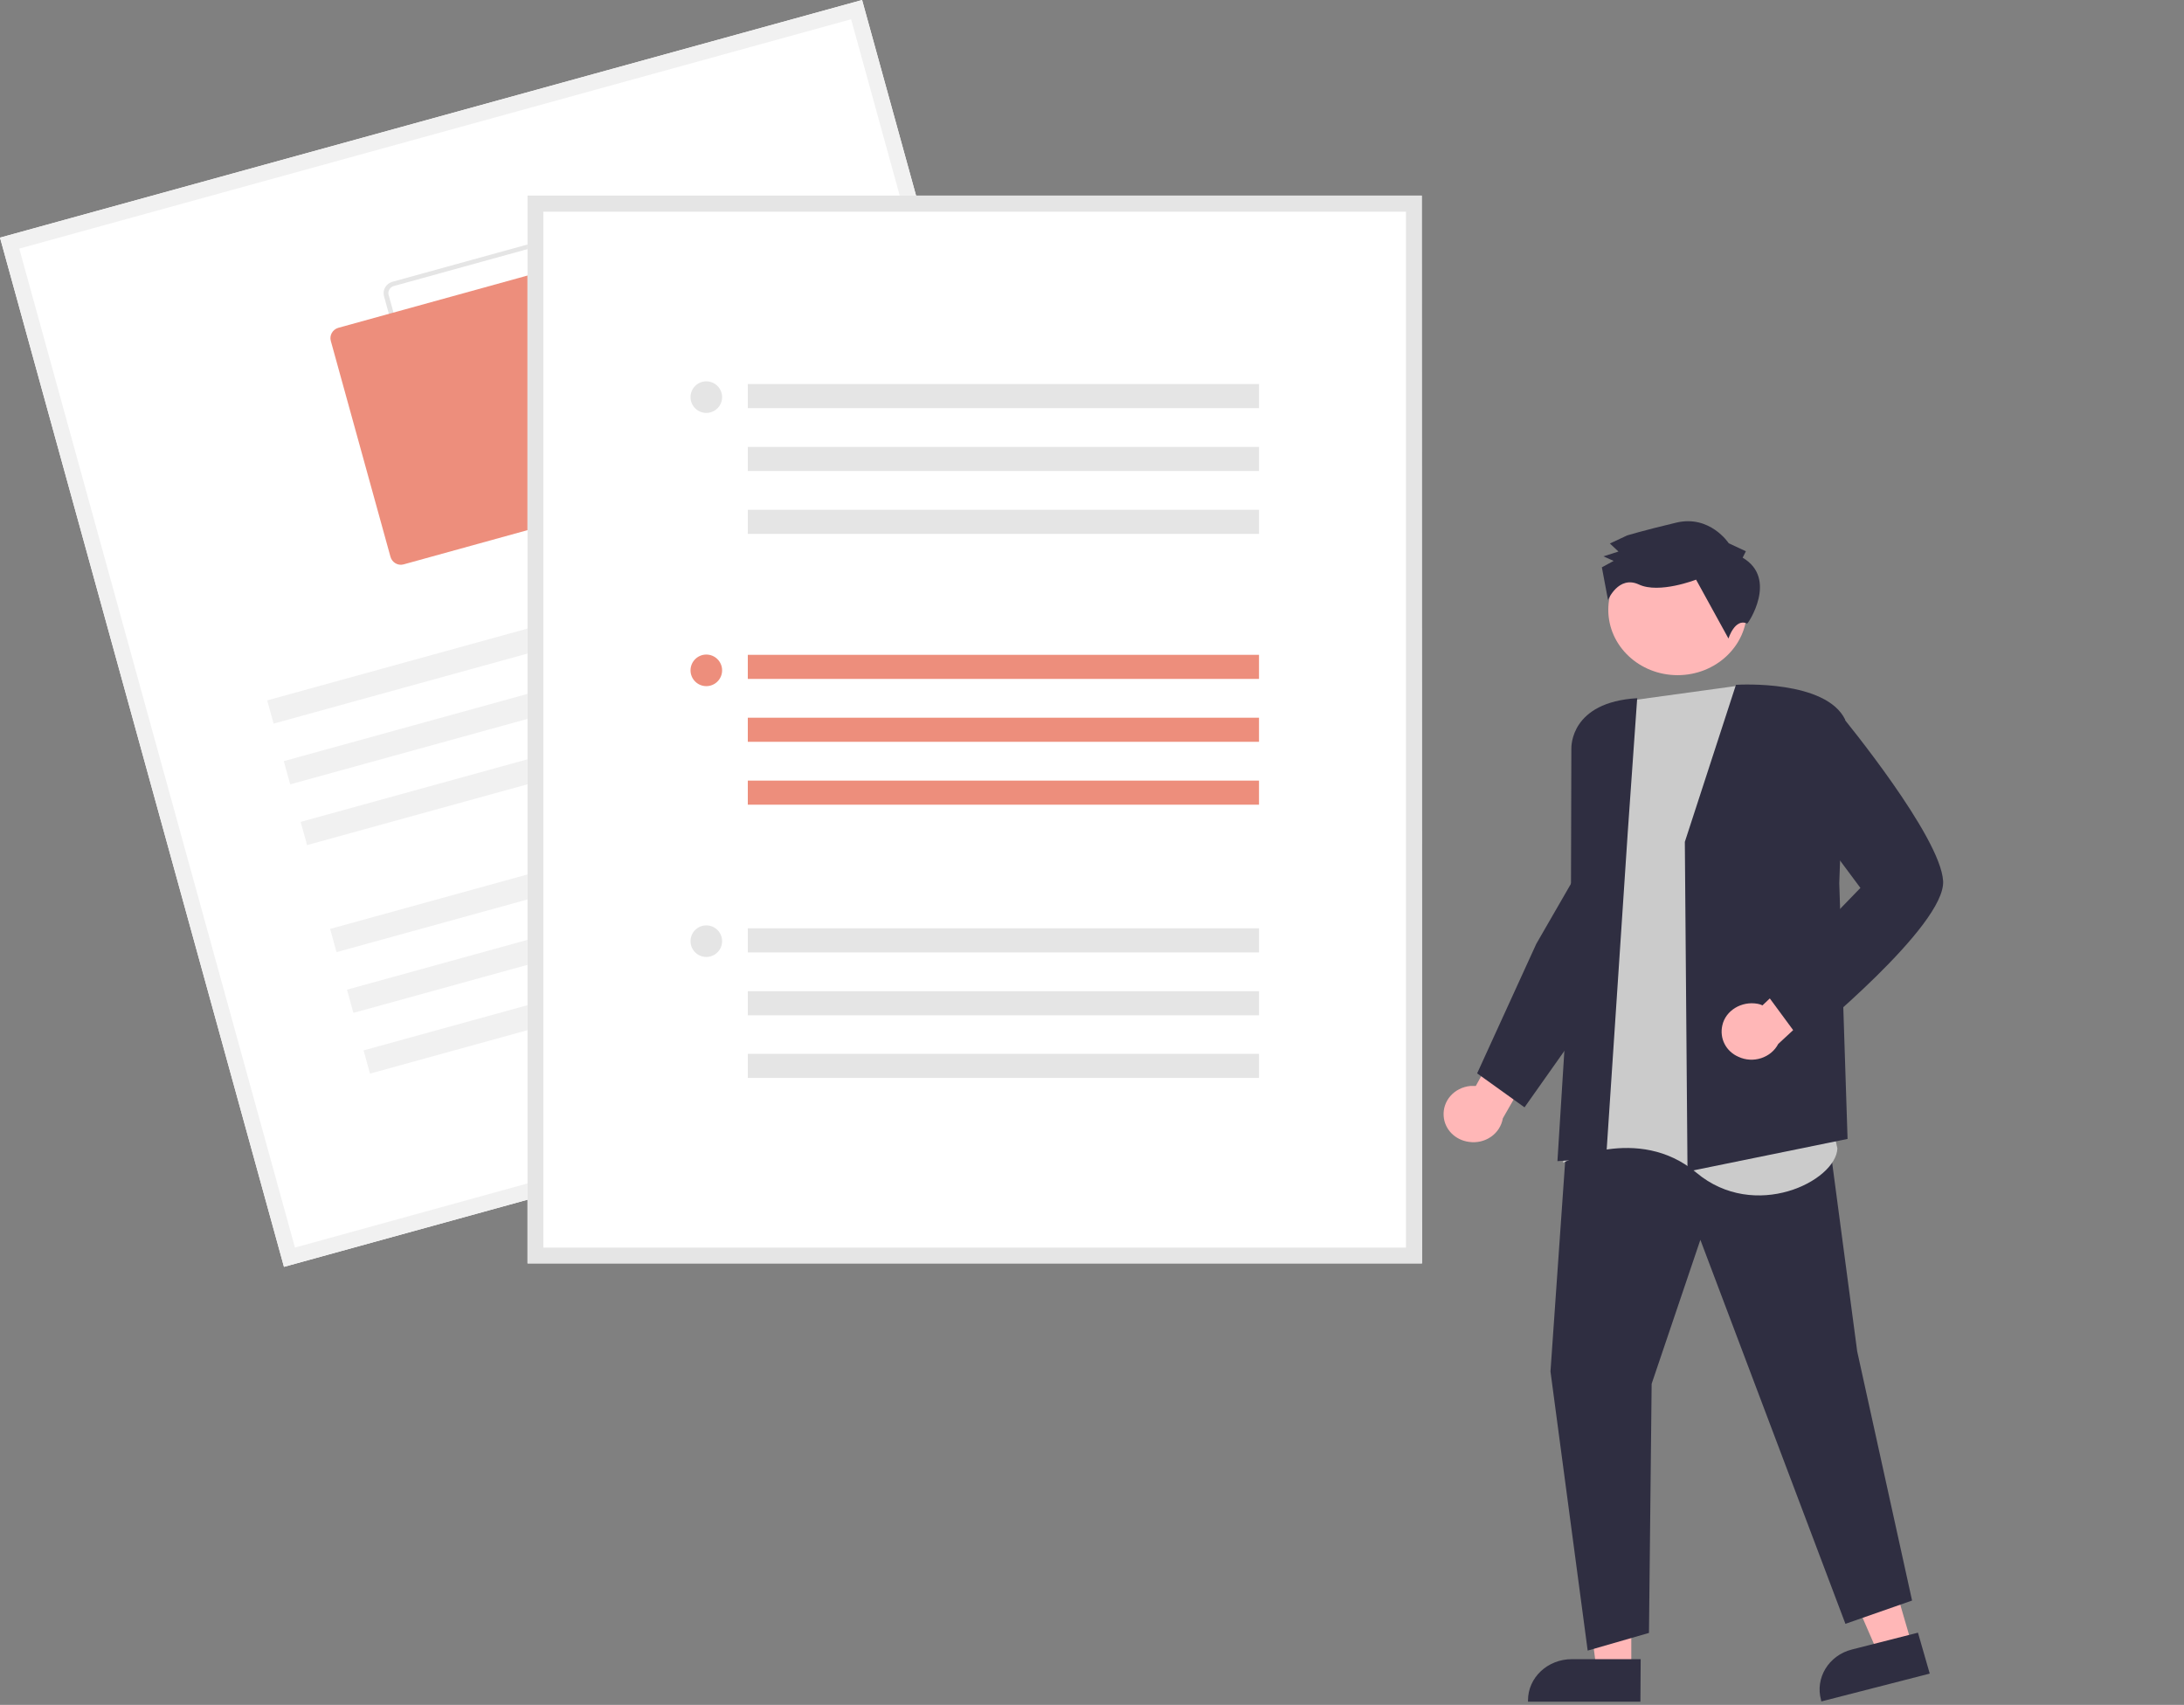 <?xml version="1.0" encoding="utf-8"?>
<!-- Generator: Adobe Illustrator 24.1.2, SVG Export Plug-In . SVG Version: 6.00 Build 0)  -->
<svg version="1.1" id="eac00f18-7eab-4208-ad4d-248901d936f9"
	 xmlns="http://www.w3.org/2000/svg" xmlns:xlink="http://www.w3.org/1999/xlink" x="0px" y="0px" viewBox="0 0 816 637.1"
	 style="enable-background:new 0 0 816 637.1;" xml:space="preserve">
<rect x="0" y="0" width="816" height="637.1" fill="#808080" stroke="none"/>
<style type="text/css">
	.st0{fill:#FFB7B7;}
	.st1{fill:#2F2E41;}
	.st2{fill:#CBCBCB;}
	.st3{fill:#FFFFFF;}
	.st4{fill:#F1F1F1;}
	.st5{fill:#E5E5E5;}
	.st6{fill:#ED8E7C;}
</style>
<path class="st0" d="M539.4,417.2c-0.5-5.8,3.9-10.8,10-11.4c0.6,0,1.3,0,2,0l11.7-21.2l15.4,3.6l-17,29.7c-1,5.8-6.6,9.7-12.7,8.8
	C543.7,426,539.8,422.1,539.4,417.2L539.4,417.2z"/>
<polygon class="st0" points="609.5,623.9 596.5,623.9 590.3,576.6 609.5,576.6 "/>
<path class="st1" d="M612.9,635.9h-42v-0.5c0-8.5,7.3-15.4,16.4-15.4l0,0h25.7L612.9,635.9z"/>
<polygon class="st0" points="714.4,614.8 701.8,618.1 682.6,573.9 701.1,569.1 "/>
<path class="st1" d="M721,625.4l-40.5,10.4l-0.1-0.5c-2.3-8.2,2.8-16.7,11.5-18.9l0,0l24.7-6.3L721,625.4z"/>
<polygon class="st1" points="585.8,419.5 579.3,512.5 593.2,616.8 616.1,610.2 617.1,517.1 635.3,463.3 689.5,606.8 714.4,598.1 
	693.9,505 682.3,417.6 "/>
<path class="st2" d="M649,256.3l-38.5,5.3l-13.8,12.9l-4.3,46.4l2.7,41.1l-11.1,72.5c0,0,28-14.6,49.8,3.7
	c21.8,18.3,52.1,3.2,52.7-9L649,256.3z"/>
<path class="st1" d="M629.5,314.6L629.5,314.6l19.1-58.7h0.2c1.3-0.1,33.4-1.8,40.6,13v0.1l-2.2,61l3.1,95.6l-59.3,12.1l-0.5,0.1
	L629.5,314.6z"/>
<path class="st1" d="M608.2,310.6l3.5-49.7c-25,1.5-24.6,18.1-24.6,18.9l-0.2,74.4l-5,79.7l18.2-1.3L608.2,310.6z"/>
<path class="st1" d="M551.9,401.1l22.1-48.4l15.4-26.7l8.1,48.3l-27.9,39.5L551.9,401.1z"/>
<path class="st0" d="M643.5,383.2c1.2-5.6,7.2-9.2,13.2-8.1c0.6,0.1,1.2,0.3,1.8,0.6l17.9-17l13.6,7.7l-25.6,23.7
	c-2.7,5.2-9.4,7.4-14.9,4.8C644.9,392.9,642.4,388.1,643.5,383.2z"/>
<path class="st1" d="M658.6,369.5l36.5-37.7l-24.1-32.4l2.4-15.9l14.2-16.6l0.2,0.3c1.5,1.8,37.2,45.4,38.2,62
	c1,16.6-50.2,58.4-52.4,60.2l-0.2,0.2L658.6,369.5z"/>
<ellipse class="st0" cx="626.8" cy="227.9" rx="25.9" ry="24.4"/>
<path class="st1" d="M651.1,208.4l1.2-2.4l-6.4-3c0,0-7-10.7-19.6-7.7c-12.6,3-18.4,4.8-18.4,4.8l-6.4,3l3.2,3l-5.6,1.8l3.8,1.7
	l-4.4,2.4l2.3,12.2c0,0,3.9-9.3,11.5-5.8c7.6,3.6,21.4-1.8,21.4-1.8l12.1,22c0,0,2.4-7.7,7-5.6C653.1,233.1,664.4,216.2,651.1,208.4
	z"/>
<path class="st3" d="M428.2,384.6l-322.1,88.8L0,88.8L322.1,0L428.2,384.6z"/>
<path class="st4" d="M428.2,384.6l-322.1,88.8L0,88.8L322.1,0L428.2,384.6z M110.2,466.2l310.7-85.7L318,7.2L7.2,92.9L110.2,466.2z"
	/>
<path class="st5" d="M252,172.3l-80.7,22.3c-2.4,0.7-4.8-0.7-5.5-3.1l-22.3-80.7c-0.7-2.4,0.7-4.8,3.1-5.5L227.4,83
	c2.4-0.7,4.8,0.7,5.5,3.1l22.3,80.7C255.8,169.2,254.4,171.6,252,172.3z M147.1,106.9c-1.4,0.4-2.3,1.9-1.9,3.3l22.3,80.7
	c0.4,1.4,1.9,2.3,3.3,1.9l80.7-22.3c1.4-0.4,2.3-1.9,1.9-3.3l-22.3-80.7c-0.4-1.4-1.9-2.3-3.3-1.9L147.1,106.9z"/>
<path class="st6" d="M231.5,188.6l-80.7,22.3c-2.1,0.6-4.3-0.7-4.9-2.8l-22.3-80.7c-0.6-2.1,0.7-4.3,2.8-4.9l80.7-22.3
	c2.1-0.6,4.3,0.7,4.9,2.8l22.3,80.7C234.9,185.8,233.7,188,231.5,188.6z"/>
<rect x="96.8" y="230.5" transform="matrix(0.964 -0.266 0.266 0.964 -54.795 65.271)" class="st4" width="233.7" height="9"/>
<rect x="103" y="253.2" transform="matrix(0.964 -0.266 0.266 0.964 -60.608 67.736)" class="st4" width="233.7" height="9"/>
<rect x="109.3" y="275.9" transform="matrix(0.964 -0.266 0.266 0.964 -66.417 70.229)" class="st4" width="233.7" height="9"/>
<rect x="120.3" y="315.9" transform="matrix(0.964 -0.266 0.266 0.964 -76.658 74.594)" class="st4" width="233.7" height="9"/>
<rect x="126.6" y="338.6" transform="matrix(0.964 -0.266 0.266 0.964 -82.467 77.087)" class="st4" width="233.7" height="9"/>
<rect x="132.8" y="361.3" transform="matrix(0.964 -0.266 0.266 0.964 -88.28 79.551)" class="st4" width="233.7" height="9"/>
<path class="st3" d="M531.3,472.1H197.1v-399h334.1L531.3,472.1L531.3,472.1z"/>
<path class="st5" d="M531.3,472.1H197.1v-399h334.1L531.3,472.1L531.3,472.1z M203,466.2h322.3V79.1H203V466.2z"/>
<rect x="279.4" y="244.7" class="st6" width="191" height="9"/>
<rect x="279.4" y="268.2" class="st6" width="191" height="9"/>
<rect x="279.4" y="291.7" class="st6" width="191" height="9"/>
<circle class="st6" cx="263.9" cy="250.5" r="5.9"/>
<rect x="279.4" y="143.5" class="st5" width="191" height="9"/>
<rect x="279.4" y="167" class="st5" width="191" height="9"/>
<rect x="279.4" y="190.5" class="st5" width="191" height="9"/>
<circle class="st5" cx="263.9" cy="148.4" r="5.9"/>
<rect x="279.4" y="346.9" class="st5" width="191" height="9"/>
<rect x="279.4" y="370.4" class="st5" width="191" height="9"/>
<rect x="279.4" y="393.8" class="st5" width="191" height="9"/>
<circle class="st5" cx="263.9" cy="351.7" r="5.9"/>
</svg>
